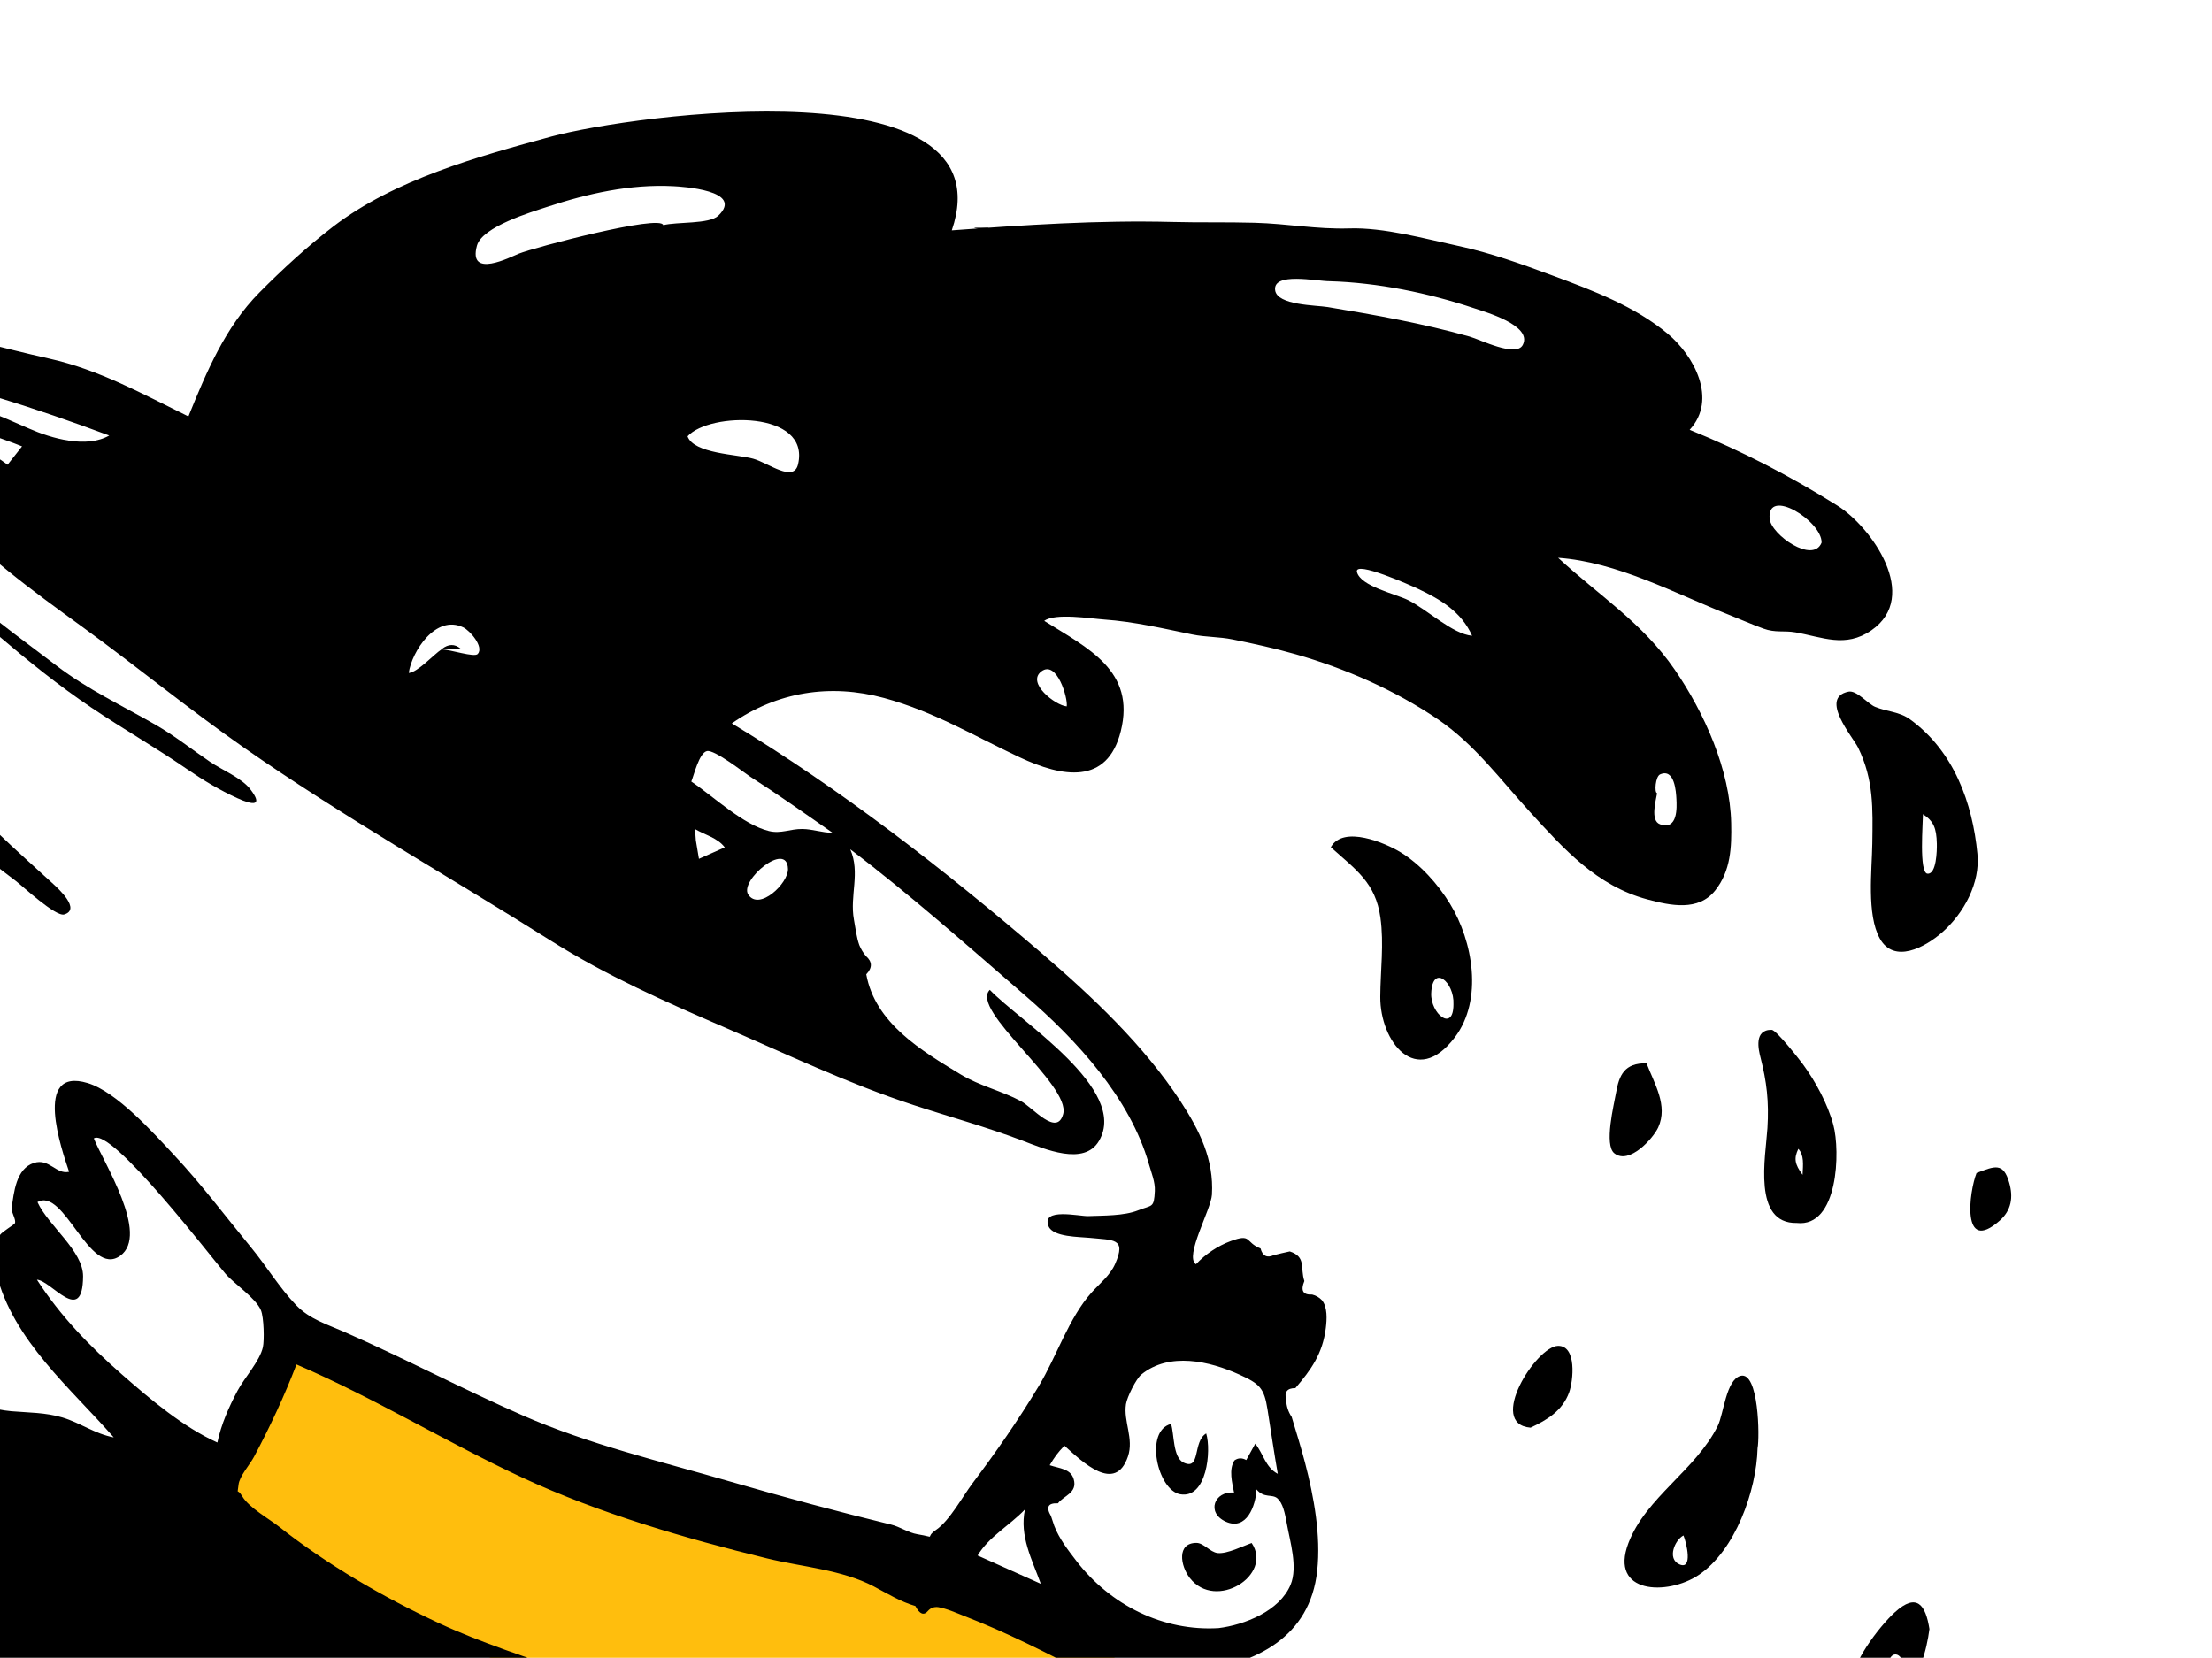 <svg width="495" height="371" viewBox="0 0 495 371" fill="none" xmlns="http://www.w3.org/2000/svg">
<path fill-rule="evenodd" clip-rule="evenodd" d="M257.701 378.662C253.817 376.015 245.873 366.538 241.711 364.348C232.456 359.478 191.228 349.905 189.887 349.339C187.846 348.478 174.582 345.468 166.855 343.566C148.708 339.1 83.68 310.255 66.54 302.859C64.352 308.617 46.289 334.034 49.388 336.639C59.59 345.215 77.877 355.893 89.695 362.039C99.254 367.009 109.378 371.122 119.598 374.481C131.202 378.294 139.167 382.383 150.732 386.284C162.11 390.122 148.513 402.126 142.669 404.606C136.115 407.388 125.963 408.8 119.267 411.212C131.057 429.537 140.959 451.778 142.94 473.729C143.417 479.012 147.444 483.856 153.994 482.274C157.374 481.458 188.562 477.304 193.647 476.144C227.597 468.402 288.542 427.858 272.848 386.284C269.252 387.944 261.043 380.94 257.701 378.662Z" fill="#FFBE0D"/>
<path fill-rule="evenodd" clip-rule="evenodd" d="M238.708 158.086C236.172 157.872 229.615 152.806 233.055 150.244C236.527 147.658 239.022 156.322 238.708 158.086ZM370.823 177.516C370.16 177.399 370.45 173.771 371.493 173.308C374.788 171.845 375.066 177.342 375.146 178.813C375.247 180.67 375.479 185.899 371.474 184.465C369.199 183.652 370.61 178.908 370.823 177.516ZM176.332 194.465C176.421 197.703 169.879 203.93 167.44 200.195C165.388 197.057 176.164 188.019 176.332 194.465ZM407.637 121.43C405.741 126.265 396.367 119.676 396.018 116.129C395.303 108.865 407.734 116.597 407.637 121.43ZM329.426 142.277C325.061 141.919 319.316 136.368 315.106 134.295C312.257 132.892 304.506 131.219 303.663 128.034C302.929 125.266 316.082 131.191 317.204 131.717C322.364 134.134 327.017 136.89 329.426 142.277ZM1.691 104.004C-1.788 101.313 -6.018 99.578 -10.479 99.691C-12.707 99.748 -17.354 101.142 -17.528 97.29C-17.812 91.026 1.86 98.665 4.934 99.894C3.853 101.265 2.772 102.634 1.691 104.004ZM218.766 348.111C221.319 343.872 225.91 341.421 229.363 337.805C228.098 343.743 230.951 349.024 232.911 354.445C228.195 352.334 223.481 350.222 218.766 348.111ZM-224.544 438.48C-225.952 433.772 -227.36 429.09 -229.006 424.454C-230.846 419.263 -231.761 418.813 -227.355 415.184C-223.7 422.094 -220.043 429.004 -216.386 435.916C-218.989 437.022 -221.706 438.099 -224.544 438.48ZM153.868 97.651C158.709 92.195 181.397 91.852 178.589 103.895C177.609 108.1 172.032 103.633 168.537 102.653C165.069 101.68 155.25 101.55 153.868 97.651ZM154.7 174.905C155.287 173.513 156.458 168.487 158.197 168.09C159.891 167.704 166.575 172.976 167.832 173.781C174.1 177.797 180.209 182.117 186.317 186.375C183.978 186.375 181.855 185.542 179.53 185.524C176.768 185.501 174.787 186.635 172.094 185.988C166.307 184.599 159.591 178.187 154.7 174.905ZM148.429 50.396C147.885 47.9 119.52 55.393 116.111 56.765C114.254 57.511 104.671 62.492 106.73 54.985C107.902 50.709 118.976 47.449 122.525 46.277C131.546 43.299 141.058 41.181 150.664 41.672C152.53 41.767 166.656 42.582 160.757 48.261C158.724 50.216 151.438 49.6 148.429 50.396ZM142.219 393.312C136.935 395.912 131.539 397.901 126.015 399.935C123.561 400.837 119.738 403.203 117.031 402.609C114.814 402.121 114.104 398.745 112.939 396.484C108.68 388.216 103.595 381.545 97.29 374.728C100.217 372.593 115.079 382.011 118.757 383.402C122.439 384.794 125.912 386.196 129.515 387.859C132.907 389.425 139.601 390.825 142.219 393.312ZM48.646 322.828C40.944 319.343 33.644 313.162 27.327 307.629C20.074 301.275 13.572 294.616 8.262 286.394C11.458 286.557 18.512 296.835 18.59 285.646C18.631 279.938 10.809 274.316 8.381 269.021C14.421 265.612 19.956 285.985 26.885 281.047C33.56 276.288 23.027 259.928 20.998 254.766C24.914 252.161 47.223 281.32 50.452 285.052C52.471 287.387 57.247 290.496 58.387 293.221C59.065 294.842 59.163 299.989 58.834 301.481C58.151 304.6 54.691 308.336 53.15 311.241C51.2 314.918 49.501 318.74 48.646 322.828ZM-269.766 427.957C-263.105 418.556 -269.985 414.456 -275.401 406.653C-279.732 400.411 -283.718 393.531 -286.463 386.56C-293.33 369.127 -299.526 352.919 -302.917 334.477C-298.25 336.607 -295.332 344.716 -292.997 348.988C-289.858 354.732 -287.096 360.761 -283.607 366.327C-277.077 376.741 -270.666 387.85 -262.36 396.877C-258.597 400.967 -255.41 405.569 -251.068 409.256C-249.085 410.939 -245.29 412.322 -243.828 414.427C-242.449 416.415 -243.992 417.686 -243.468 420.06C-242.93 422.496 -240.466 425.094 -239.408 427.44C-238.019 430.521 -236.726 433.609 -235.176 436.622C-233.485 439.907 -233.023 441.625 -232.567 444.837C-232.069 448.348 -233.597 448.712 -230.531 451.947C-236.087 454.397 -241.643 456.847 -247.199 459.297C-249.073 460.124 -250.948 460.95 -252.824 461.777C-253.219 461.036 -253.614 460.296 -254.01 459.555C-255.536 458.072 -256.94 454.414 -257.814 452.455C-261.464 444.281 -265.587 436.075 -269.766 427.957ZM266.757 388.492C282.533 430.026 227.096 464.997 192.97 472.732C188.243 473.802 183.631 475.205 178.926 476.355C173.795 477.609 169.24 477.36 164.119 477.885C160.045 478.301 158.103 481.45 154.264 482.317C147.849 483.766 148.241 478.945 147.782 473.779C145.834 451.876 134.656 430.743 122.825 412.467C128.229 410.533 133.584 408.423 138.919 406.307C143.484 404.494 150.475 399.401 155.382 399.131C159.012 398.933 164.543 402.033 168.068 403.393C173.939 405.658 179.827 407.588 185.946 409.133C196.646 411.835 208.553 415.517 219.625 415.796C222.817 415.877 231.573 417.364 233.87 415.391C238.25 411.629 232.17 408.494 228.503 407.151C206.651 399.149 183.448 395.747 161.532 387.542C150.256 383.319 139.095 378.604 127.746 374.444C117.964 370.859 107.718 367.684 98.265 363.274C85.781 357.452 73.242 350.198 62.432 341.652C60.268 339.943 55.734 337.402 54.251 334.924C52.945 332.743 53.108 334.919 53.379 332.273C53.574 330.373 55.899 327.799 56.855 326.004C60.417 319.312 63.637 312.437 66.344 305.355C83.589 312.752 99.995 322.82 116.986 330.724C134.087 338.681 153.378 344.294 171.673 348.77C179.46 350.676 188.412 351.278 195.553 355.043C198.588 356.642 201.588 358.492 204.838 359.418C205.797 361.259 206.742 361.62 207.673 360.5C208.256 359.846 209.01 359.569 209.935 359.67C211.923 360.007 213.95 360.946 215.81 361.667C225.219 365.315 234.229 369.883 243.162 374.544C247.396 376.751 251.739 378.926 255.791 381.448C257.963 382.8 259.909 384.163 261.686 386.019C263.817 388.245 263.309 390.074 266.757 388.492ZM-88.237 141.886C-92.223 141.951 -95.857 139.792 -100.014 139.912C-106.552 140.101 -111.727 145.17 -115.521 150.057C-123.03 159.73 -121.115 171.397 -117.343 182.221C-115.539 187.394 -113.061 192.359 -109.965 196.887C-107.225 200.895 -102.326 204.687 -100.413 209.151C-97.258 216.511 -103.623 213.381 -107.519 211.809C-112.419 209.831 -117.012 207.372 -121.171 204.06C-139.706 189.298 -153.806 168.779 -158.529 145.214C-160.833 133.717 -160.655 120.277 -152.646 110.893C-145.325 102.313 -132.685 99.509 -121.88 101.1C-110.201 102.821 -99.616 107.768 -90.106 114.136C-87.344 115.986 -84.814 118.006 -82.221 120.075C-78.818 122.79 -76.779 122.861 -77.63 127.116C-78.263 130.28 -79.985 133.557 -81.095 136.593C-83.174 142.278 -82.415 143.749 -88.237 141.886ZM-100.947 239.901L-100.141 241.279C-105.702 241.544 -110.881 236.638 -115.619 234.243C-121.775 231.131 -127.24 226.885 -132.634 222.597C-142.146 215.035 -151.783 206.513 -158.863 196.585C-174.735 174.33 -189.153 146.116 -184.821 117.9C-180.154 87.49 -153.555 75.784 -125.213 79.809C-112.441 81.623 -101.038 87.326 -89.607 93.115C-83.846 96.033 -78.983 99.819 -73.705 103.484C-70.966 105.387 -68.466 105.634 -68.288 108.96C-68.153 111.467 -72.487 117.136 -73.659 119.408C-88.01 104.768 -103.477 92.656 -125.15 91.907C-150.935 91.017 -166.182 115.466 -166.069 138.877C-165.958 161.837 -156.056 183.922 -140.269 200.423C-133.095 207.922 -126.255 213.939 -117.446 219.412C-113.054 222.141 -109.815 224.59 -104.905 226.402C-101.432 227.684 -101.794 227.008 -100.908 230.223C-100.156 232.952 -100.924 237.067 -100.947 239.901ZM39.159 551.837C39.495 555.975 40.336 560.048 41.272 564.084C41.608 565.533 43.501 570.108 43.169 571.738C42.62 574.431 43.35 572.7 40.99 574.104C38.529 575.571 35.664 575.482 32.969 575.928C31.305 576.203 25.211 579.071 24.186 578.619C22.394 577.827 22.451 575.034 20.484 573.928C17.805 572.419 13.857 573.711 11.33 574.892C4.574 578.043 -0.068 584.567 -6.606 588.138C-18.216 594.479 -31.992 597.989 -44.945 599.437C-51.962 600.222 -59.143 601.599 -66.073 599.956C-71.533 598.66 -78.629 598.779 -81.597 592.921C-55.221 585.667 -14.962 576.79 -4.533 546.521C1.136 551.661 10.611 548.893 17.462 548.183C24.999 547.403 31.735 547.584 38.627 544.148C39.132 546.85 39.285 549.091 39.159 551.837ZM272.694 364.365C260.278 365.116 248.507 359.24 240.866 349.326C238.985 346.884 237.056 344.392 235.927 341.499C235.682 340.766 235.438 340.032 235.193 339.299C234.008 337.275 234.527 336.319 236.749 336.433C238.001 334.716 241.176 334.139 240.273 331.026C239.593 328.678 237.083 328.64 234.901 327.901C235.988 326.076 236.637 325.16 238.193 323.536C242.234 327.172 249.568 334.307 252.408 325.955C253.772 321.946 251.371 318.113 251.966 314.246C252.211 312.646 254.239 308.56 255.414 307.603C261.673 302.508 270.689 304.616 277.33 307.616C281.907 309.683 282.891 310.654 283.638 315.393C284.397 320.213 285.1 325.029 285.941 329.835C283.195 328.404 282.694 325.312 280.903 323.085C280.232 324.307 279.562 325.53 278.888 326.751C277.943 326.221 277.06 326.249 276.241 326.836C274.916 328.874 275.75 331.895 276.157 334.032C271.738 333.619 269.87 338.55 274.325 340.547C278.941 342.616 281.022 336.976 281.179 333.323C282.901 335.38 284.67 334.279 285.87 335.336C287.07 336.393 287.542 338.595 287.969 341.007C288.67 344.97 290.465 350.688 288.805 354.664C286.339 360.568 278.479 363.641 272.694 364.365ZM-87.098 174.706C-82.99 180.419 -75.984 187.898 -74.52 194.801C-79.045 192.146 -88.612 179.368 -91.077 189.547C-92.492 195.389 -85.235 202.351 -83.453 208.008C-90.589 205.66 -95.672 198.306 -100.125 192.631C-105.802 185.395 -111.599 175.856 -113.049 166.655C-114.221 159.209 -109.055 152.27 -101.38 151.54C-97.46 151.166 -93.367 151.789 -89.579 152.698C-87.852 153.112 -85.276 153.626 -83.734 154.552C-81.799 155.713 -81.534 158.435 -79.711 156.171C-77.289 160.736 -74.867 165.302 -72.445 169.866C-74.855 168.991 -79.774 165.279 -82.408 165.663C-86.255 166.224 -87.046 171.812 -87.098 174.706ZM297.575 62.938C308.346 63.256 319.604 65.55 329.801 68.959C332.333 69.806 343.015 72.82 340.766 77.189C339.279 80.077 331.262 75.996 328.838 75.316C318.452 72.399 307.756 70.475 297.117 68.72C294.541 68.295 285.802 68.337 285.351 64.96C284.799 60.84 294.534 62.934 297.575 62.938ZM4.44 532.888C10.278 533.601 15.884 533.334 21.728 532.619C26.645 532.017 31.654 530.004 36.547 530.004C36.547 535.242 36.902 535.275 31.376 536.396C27.519 537.178 23.606 537.618 19.708 538.163C12.845 539.123 5.226 541.817 -1.722 540.433C-1.553 539.523 -1.021 533.385 -0.302 532.778C0.104 532.437 3.851 532.893 4.44 532.888ZM98.795 145.337C97.162 146.377 93.41 150.524 91.465 150.598C92.16 145.796 97.517 137.436 103.669 140.403C105.176 141.131 108.343 144.754 106.911 146.352C106.146 147.206 100.795 145.342 98.795 145.337ZM155.713 188.053C155.654 187.216 155.594 186.38 155.532 185.543C157.789 186.87 160.584 187.498 162.188 189.637C160.262 190.49 158.338 191.345 156.411 192.199C156.178 190.817 155.946 189.435 155.713 188.053ZM-22.072 315.536C-32.737 319.271 -42.516 324.259 -50.366 332.727C-57.152 340.049 -60.342 352.951 -61.998 362.549C-66.097 386.3 -58.188 408.315 -52.972 431.036C-50.327 442.563 -46.377 453.654 -42.679 464.882C-39.45 474.687 -36.681 484.955 -32.223 494.278C-28.444 502.183 -23.616 509.977 -20.291 518.178C-18.502 522.591 -15.602 537.735 -8.812 532.979C-6.959 537.824 -6.508 537.412 -8.489 540.777C-9.923 543.214 -14.786 546.596 -17.082 548.58C-23.197 553.868 -30.944 558.226 -38.118 561.929C-51.26 568.711 -65.346 573.785 -78.879 579.968C-84.862 582.704 -91.35 585.935 -90.007 593.762C-88.882 600.323 -85.086 605.298 -79.164 608.218C-73.606 610.959 -65.653 613.076 -59.538 613.935C-55.909 614.446 -55.077 612.936 -52.118 612.414C-48.826 611.834 -44.983 612.955 -41.587 612.927C-26.338 612.794 -12.988 608.957 -0.666 600.115C3.737 596.955 10.219 588.383 15.981 588.384C18.927 588.384 18.305 590.174 20.896 591.224C24.094 592.519 29.603 590.074 32.746 589.5C39.444 588.278 46.254 587.036 50.714 581.268C55.535 575.034 53.821 567.312 51.749 560.39C49.413 552.586 45.484 544.669 43.814 536.748C43.407 534.821 43.033 531.229 43.446 529.268C44.088 526.227 47.159 524.412 47.251 521.118C47.28 520.116 45.846 518.795 45.595 517.761C45.042 515.49 45.127 513.133 44.9 510.821C44.493 506.698 43.552 502.747 42.904 498.672C41.429 489.399 38.521 481.128 35.706 472.193C32.975 463.521 30.376 457.068 25.096 449.56C22.363 445.671 13.219 431.817 17.684 427.831C23.796 439.835 30.942 449.197 40.295 458.754C47.449 466.064 54.443 475.891 63.396 481.096C73.24 486.821 85.269 490.188 96.14 493.215C101.31 494.653 105.6 497.845 111.174 498.436C117.215 499.074 123.363 498.321 129.279 496.974C130.944 496.595 135.747 494.036 137.254 494.199C139.474 494.441 142.667 498.397 145.103 499.124C151.033 500.893 155.083 497.514 159.58 494.391C164.462 491.002 165.939 490.159 171.572 489.751C178.471 489.252 185.181 486.821 191.967 485.331C203.898 482.714 214.039 477.409 224.884 471.855C237.316 465.491 247.949 456.713 257.319 446.345C271.094 431.101 290.277 388.861 267.776 374.072C281.022 372.273 293.154 366.489 294.769 351.496C295.613 343.65 294.025 334.96 292.052 327.398C291.152 323.945 290.078 320.514 289.049 317.097C288.275 315.942 287.865 314.68 287.822 313.307C287.347 311.529 288.032 310.643 289.878 310.651C293.367 306.572 295.99 302.971 296.695 297.179C296.917 295.343 297.116 292.529 295.81 290.968C295.206 290.341 294.477 289.921 293.625 289.711C291.58 289.828 291.003 288.82 291.891 286.69C290.899 283.671 292.371 281.319 288.63 280.059C287.43 280.314 286.237 280.594 285.047 280.895C283.53 281.587 282.543 281.086 282.084 279.396C278.559 278.016 280.185 275.977 275.396 277.752C272.498 278.826 269.74 280.676 267.63 282.929C264.983 281.229 271.004 270.724 271.205 267.373C271.681 259.473 268.415 252.941 264.165 246.452C255.906 233.843 244.377 222.999 233.009 213.243C211.232 194.559 188.356 176.772 163.767 161.886C173.911 154.841 185.761 152.932 197.831 156.206C208.958 159.224 217.977 164.706 228.219 169.501C237.707 173.942 247.779 175.766 250.805 163.648C254.194 150.073 243.38 145.034 233.679 138.947C236.101 137.14 244.075 138.432 247.092 138.646C253.809 139.12 260.234 140.637 266.762 141.979C269.893 142.621 272.769 142.476 275.871 143.106C280.482 144.042 285.297 145.091 289.962 146.424C301.062 149.599 312.079 154.416 321.669 160.908C329.959 166.515 335.71 174.433 342.388 181.726C350.005 190.042 357.304 198.224 368.596 201.268C373.883 202.693 380.085 203.987 383.834 199.265C387.322 194.873 387.516 189.581 387.402 184.211C387.15 172.352 381.42 159.535 374.755 149.844C367.521 139.324 357.832 133.299 348.676 124.831C361.909 125.777 374.698 132.753 386.867 137.574C389.428 138.589 392.013 139.729 394.588 140.668C397.334 141.67 399.153 141.057 401.783 141.515C407.787 142.563 412.943 145.093 418.783 141.059C429.831 133.428 418.762 117.905 411.156 113.142C400.56 106.509 389.781 100.923 378.109 96.191C384.428 89.337 379.031 79.555 373.207 74.693C365.837 68.54 356.453 65.014 347.573 61.72C340.55 59.115 333.653 56.614 326.357 55.046C318.688 53.399 309.72 50.882 301.938 51.123C294.639 51.349 288.168 50.064 280.776 49.858C274.625 49.687 268.461 49.835 262.312 49.675C245.766 49.248 229.159 50.364 212.989 51.554C225.801 14.089 141.41 25.659 123.406 30.552C107.044 35 88.296 40.16 74.553 50.713C68.731 55.183 63.201 60.265 58.035 65.48C50.413 73.174 46.194 83.25 42.163 93.195C31.938 88.186 22.16 82.728 10.972 80.244C0.326 77.881 -10.579 74.679 -21.287 72.894C-29.429 71.537 -41.246 70.616 -48.098 76.364C-55.539 82.609 -59.416 92.325 -63.859 100.647C-85.192 80.404 -108.988 65.637 -139.404 66.618C-169.167 67.58 -188.74 93.282 -192.348 121.134C-196.322 151.824 -182.651 183.893 -164.12 207.659C-155.811 218.317 -147.213 228.61 -136.028 236.562C-130.482 240.504 -124.631 244.822 -118.55 247.9C-115.517 249.434 -112.202 250.82 -109.018 252.001C-107.581 252.534 -106.102 253.068 -104.608 253.43C-100.341 254.465 -101.17 253.083 -99.583 256.818C-98.295 259.851 -98.454 265.068 -97.903 268.396C-97.273 272.201 -96.898 276.057 -95.978 279.809C-94.385 286.313 -92.725 292.658 -90.729 299.01C-86.95 311.03 -81.865 323.145 -75.636 334.11C-80.919 336.404 -88.316 336.635 -93.962 337.331C-100.072 338.083 -106.19 339.663 -112.537 341.438C-125.254 344.994 -136.618 347.995 -148.711 353.319C-161.265 358.845 -172.454 367.097 -184.542 373.665C-195.659 379.705 -206.895 387.269 -217.219 394.52C-219.675 396.245 -221.195 397.744 -223.151 399.929C-225.151 402.161 -225.788 402.597 -228.178 404.531C-229.256 405.402 -232.391 409.799 -233.621 409.961C-235.825 410.253 -235.487 408.608 -237.217 406.312C-240.829 401.517 -245.868 397.803 -249.455 392.887C-252.447 388.789 -255.568 384.638 -258.765 381.113C-266.505 372.583 -272.918 363.128 -278.42 352.902C-281.284 347.578 -284.299 342.511 -287.409 337.487C-290.505 332.485 -296.009 325.882 -302.175 326.178C-301.679 323.631 -300.104 323.207 -302.822 321.649C-304.573 320.645 -307.981 322.263 -309.331 323.282C-312.902 325.98 -313.06 331.216 -312.835 335.149C-312.255 345.284 -310.134 355.288 -307.178 364.871C-303.625 376.391 -299.172 386.555 -294.313 397.55C-290.443 406.309 -285.639 417.892 -276.011 421.889C-282.477 431.121 -279.372 438.644 -275.051 448.445C-271.893 455.61 -267.721 463.014 -261.367 467.755C-254.204 473.101 -246.435 468.566 -238.944 465.034C-234.42 462.899 -220.584 457.863 -223.398 451.295C-219.942 450.834 -217.768 448.324 -214.622 447.551C-211.291 446.733 -211.863 448.086 -208.34 448.593C-205.638 448.981 -201.596 446.562 -199.053 445.696C-194.803 444.25 -190.567 442.768 -186.323 441.307C-174.379 437.193 -162.636 433.143 -150.575 429.847C-128.133 423.714 -105.413 420.236 -83.05 414.76C-78.567 413.663 -74.109 412.603 -69.442 411.724C-68.478 411.543 -63.477 411.264 -62.869 410.233C-61.805 408.425 -65.077 398.307 -65.358 396.245C-67.201 382.71 -66.599 367.892 -64.002 354.511C-62.924 348.948 -58.107 341.745 -58.148 336.315C-58.177 332.673 -61.405 328.695 -63.3 325.396C-67.988 317.237 -72.899 308.423 -76.372 299.933C-81.688 286.945 -84.945 272.285 -87.293 258.375C-88.516 251.123 -89.94 243.261 -90.273 235.926C-90.527 230.334 -90.068 224.469 -90.879 218.742C-87.784 219.036 -83.406 220.639 -80.618 218.922C-77.098 216.756 -76.153 210.572 -76.602 206.879C-64.55 208.983 -64.95 197.552 -65.696 188.614C-43.913 188.614 -71.81 156.245 -75.295 149.294C-76.897 146.098 -76.85 149.688 -76.142 144.745C-75.831 142.572 -74.346 140.165 -73.506 138.167C-71.676 133.806 -69.696 129.512 -67.582 125.282C-63.115 116.346 -58.056 107.711 -52.534 99.386C-47.564 102.85 -43.083 106.95 -38.932 111.349C-41.595 104.385 -49.73 95.758 -46.251 87.85C-43.025 80.52 -32.253 81.028 -25.891 82.368C-8.605 86.013 7.975 91.322 24.443 97.468C19.342 100.393 11.532 98.133 6.463 95.896C0.186 93.126 -6.563 90.219 -13.327 88.752C-19.227 87.472 -26.974 87.909 -25.27 95.855C-23.887 102.293 -17.59 108.493 -13.435 113.307C-4.28 123.914 7.199 132.124 18.475 140.328C30.596 149.147 42.275 158.729 54.549 167.291C76.737 182.772 100.594 196.226 123.518 210.676C135.43 218.184 148.929 224.226 161.847 229.791C176.058 235.913 189.683 242.467 204.428 247.301C212.615 249.987 220.731 252.197 228.776 255.253C233.82 257.167 242.602 261.004 245.934 255.319C252.701 243.772 228.211 228.586 221.5 221.526C216.871 226.023 239.701 242.777 237.914 249.324C236.51 254.469 231.08 247.826 228.457 246.423C224.22 244.157 219.201 243.018 214.942 240.432C206.206 235.128 195.849 229.012 193.854 218.049C195.242 216.584 195.225 215.233 193.802 213.993C193.169 213.24 192.666 212.413 192.296 211.51C191.675 209.788 191.425 207.63 191.092 205.803C190.109 200.404 192.577 195.348 190.271 190.064C203.733 200.265 216.674 211.788 229.454 222.831C240.917 232.736 252.878 245.706 257.09 260.486C257.63 262.38 258.527 264.529 258.429 266.527C258.237 270.451 257.845 269.605 254.684 270.866C251.522 272.128 246.919 272.019 243.519 272.153C241.581 272.229 232.926 270.177 234.647 274.429C235.639 276.881 241.639 276.788 243.787 277.015C249.179 277.584 252.103 277 249.549 282.844C248.403 285.463 246.084 287.238 244.264 289.265C239.199 294.905 236.449 303.556 232.465 310.182C227.926 317.731 222.937 324.91 217.636 331.94C215.448 334.841 212.524 340.293 209.492 342.363C206.66 344.296 209.992 344.137 205.289 343.351C203.238 343.01 201.38 341.676 199.419 341.199C187.693 338.342 175.641 335.122 163.514 331.596C148.004 327.086 131.726 323.24 116.928 316.745C103.671 310.925 90.513 303.997 77.117 298.103C73.205 296.383 69.298 295.242 66.257 292.076C62.587 288.255 59.549 283.253 56.164 279.146C50.407 272.16 45.102 265.054 38.905 258.434C34.293 253.507 26.119 244.35 19.611 242.383C7.246 238.649 13.865 257.482 15.463 262.241C12.557 262.901 11.029 259.173 7.617 260.245C3.533 261.53 3.11 266.962 2.6 270.365C2.464 271.272 3.692 272.967 3.318 273.775C3.191 274.051 0.526 275.627 0.012 276.357C-1.854 279.011 -1.487 282.238 -0.78 285.099C2.879 299.921 15.885 310.745 25.451 321.678C21.171 320.868 17.999 318.43 13.96 317.221C10.168 316.087 6.357 316.146 2.535 315.821C-1.466 315.48 -5.31 313.983 -9.403 313.907C-13.699 313.827 -17.812 315.051 -22.072 315.536Z" fill="black"/>
<path fill-rule="evenodd" clip-rule="evenodd" d="M430.321 182.215C432.679 183.757 433.344 185.269 433.426 188.826C433.458 190.285 433.358 195.727 431.319 195.522C429.406 195.329 430.321 184.086 430.321 182.215ZM442.506 191.079C441.407 179.679 437.236 168.088 427.425 160.985C424.998 159.228 422.253 159.291 419.594 158.182C417.996 157.516 415.471 154.421 413.657 154.788C406.978 156.139 414.694 165.014 415.824 167.348C419.326 174.581 419.089 180.936 418.985 188.738C418.905 194.668 417.673 204.666 420.662 210.033C423.849 215.748 430.761 212.037 434.619 208.654C439.489 204.384 443.166 197.583 442.506 191.079Z" fill="black"/>
<path fill-rule="evenodd" clip-rule="evenodd" d="M325.258 224.766C325.258 231.128 320.094 226.821 320.279 222.296C320.549 215.635 325.498 219.737 325.258 224.766ZM297.809 189.6C303.46 194.682 307.819 197.533 308.908 205.348C309.732 211.267 308.913 217.13 308.878 223.092C308.819 233.086 316.889 243.593 325.574 232.137C331.909 223.781 329.637 210.641 324.471 202.243C321.76 197.837 317.89 193.478 313.42 190.732C310.057 188.666 300.599 184.6 297.809 189.6Z" fill="black"/>
<path fill-rule="evenodd" clip-rule="evenodd" d="M376.726 343.629C377.381 345.179 378.919 351.507 375.781 350.076C373.011 348.811 374.805 344.617 376.726 343.629ZM393.306 324.091C393.79 321.711 393.593 306.793 389.484 307.911C386.256 308.789 385.723 316.425 384.408 319.083C379.512 328.979 368.273 335.143 364.398 345.357C360.072 356.764 373.151 357.119 380.09 352.499C388.307 347.029 393.062 333.636 393.306 324.091Z" fill="black"/>
<path fill-rule="evenodd" clip-rule="evenodd" d="M403.38 262.922C401.596 260.514 401.416 259.228 402.432 257.098C403.732 258.511 403.501 260.531 403.38 262.922ZM402.089 273.693C411.386 274.734 411.851 257.601 410.259 251.718C408.991 247.034 406.265 242 403.459 238.182C402.893 237.412 397.517 230.49 396.464 230.473C392.421 230.41 393.532 234.978 393.968 236.679C395.341 242.037 395.886 246.515 395.516 252.456C395.119 258.813 392.11 273.904 402.089 273.693Z" fill="black"/>
<path fill-rule="evenodd" clip-rule="evenodd" d="M-20.027 125.319C-6.734 136.467 5.887 148.537 20.341 158.288C27.414 163.06 34.808 167.282 41.866 172.132C45.461 174.603 49.129 176.814 53.117 178.63C56.639 180.234 58.943 180.443 56.02 176.635C54.066 174.092 49.687 172.319 47.025 170.511C42.93 167.727 39.062 164.638 34.754 162.168C27.159 157.81 19.61 154.293 12.609 148.949C6.394 144.208 -0.016 139.578 -5.947 134.539C-8.49 132.378 -16.923 122.457 -20.027 125.319Z" fill="black"/>
<path fill-rule="evenodd" clip-rule="evenodd" d="M-20.296 165.574C-26.274 170.688 -11.317 184.698 -7.905 187.873C-4.309 191.221 -0.347 194.208 3.565 197.175C4.942 198.22 12.455 205.212 14.362 204.647C18.125 203.533 13.185 198.997 11.9 197.814C7.746 193.984 3.503 190.266 -0.559 186.333C-4.223 182.788 -8.19 179.506 -11.732 175.846C-14.603 172.882 -17.014 167.859 -20.296 165.574Z" fill="black"/>
<path fill-rule="evenodd" clip-rule="evenodd" d="M422.614 371.715C424.175 368.098 426.97 372.114 425.553 373.92C424.213 375.63 422.813 372.41 422.614 371.715ZM431.766 364.573C430.929 359.255 428.995 356.299 424.006 360.838C420.578 363.958 413.683 372.828 414.337 377.664C415.196 384.007 422.182 382.207 425.803 378.89C429.515 375.491 431.154 369.289 431.766 364.573Z" fill="black"/>
<path fill-rule="evenodd" clip-rule="evenodd" d="M342.508 319.5C346.21 317.782 349.648 315.714 351.136 311.61C352.084 308.996 352.879 301.159 348.674 301.195C343.81 301.239 332.673 318.715 342.508 319.5Z" fill="black"/>
<path fill-rule="evenodd" clip-rule="evenodd" d="M368.466 237.963C363.508 237.873 362.334 240.607 361.645 244.536C361.177 247.202 358.906 256.252 361.265 258.105C364.634 260.755 369.995 254.685 371.078 252.302C373.312 247.396 370.224 242.571 368.466 237.963Z" fill="black"/>
<path fill-rule="evenodd" clip-rule="evenodd" d="M442.31 262.512C440.661 266.643 438.804 280.832 447.49 273.17C450.141 270.831 450.541 267.911 449.627 264.7C448.307 260.047 446.385 260.97 442.31 262.512Z" fill="black"/>
<path fill-rule="evenodd" clip-rule="evenodd" d="M214.49 42.434C214.566 44.1 214.643 45.766 214.721 47.426C214.646 45.758 214.568 44.095 214.49 42.434Z" fill="black"/>
<path fill-rule="evenodd" clip-rule="evenodd" d="M270.352 49.383C271.738 49.465 273.125 49.547 274.512 49.628C273.125 49.547 271.738 49.465 270.352 49.383Z" fill="black"/>
<path fill-rule="evenodd" clip-rule="evenodd" d="M236.238 49.647C237.348 49.553 238.458 49.458 239.566 49.364C238.458 49.458 237.349 49.553 236.238 49.647Z" fill="black"/>
<path fill-rule="evenodd" clip-rule="evenodd" d="M217.934 50.966C219.043 51.38 220.152 51.624 221.262 50.972C220.152 50.97 219.043 50.968 217.934 50.966Z" fill="black"/>
<path fill-rule="evenodd" clip-rule="evenodd" d="M316.945 53.244C318.333 53.526 319.719 53.808 321.105 54.088C319.718 53.808 318.332 53.526 316.945 53.244Z" fill="black"/>
<path fill-rule="evenodd" clip-rule="evenodd" d="M393.1 324.492C393.083 325.048 393.067 325.604 393.052 326.156C393.07 325.599 393.084 325.046 393.1 324.492Z" fill="black"/>
<path fill-rule="evenodd" clip-rule="evenodd" d="M2.815 270.41C2.841 269.577 2.867 268.744 2.892 267.914C2.867 268.747 2.841 269.579 2.815 270.41Z" fill="black"/>
<path fill-rule="evenodd" clip-rule="evenodd" d="M266.191 49.659C267.024 49.557 267.856 49.455 268.688 49.352C267.856 49.455 267.024 49.557 266.191 49.659Z" fill="black"/>
<path fill-rule="evenodd" clip-rule="evenodd" d="M129.738 29.083C130.57 28.831 131.403 28.579 132.234 28.327C131.402 28.579 130.57 28.831 129.738 29.083Z" fill="black"/>
<path fill-rule="evenodd" clip-rule="evenodd" d="M412.629 143.492C411.794 143.514 410.958 143.536 410.133 143.559C410.972 143.536 411.801 143.514 412.629 143.492Z" fill="black"/>
<path fill-rule="evenodd" clip-rule="evenodd" d="M292.816 63.229C294.763 63.233 296.706 63.236 298.641 63.239C296.691 63.236 294.754 63.233 292.816 63.229Z" fill="black"/>
<path fill-rule="evenodd" clip-rule="evenodd" d="M276.176 364.124C275.066 364.329 273.956 364.532 272.848 364.735C273.957 364.532 275.066 364.329 276.176 364.124Z" fill="black"/>
<path fill-rule="evenodd" clip-rule="evenodd" d="M103.113 145.193C101.729 144.013 100.342 144.141 98.953 145.18C100.34 145.183 101.726 145.188 103.113 145.193Z" fill="black"/>
<path fill-rule="evenodd" clip-rule="evenodd" d="M155.176 187.207C155.136 186.652 155.097 186.097 155.055 185.543C155.093 186.099 155.134 186.653 155.176 187.207Z" fill="black"/>
<path fill-rule="evenodd" clip-rule="evenodd" d="M280.099 345.319C278.274 345.938 274.602 347.807 272.475 347.56C270.772 347.36 269.368 345.291 267.726 345.293C263.304 345.299 264.123 350.411 266.26 353.155C272.039 360.578 284.951 352.529 280.099 345.319Z" fill="black"/>
<path fill-rule="evenodd" clip-rule="evenodd" d="M262.05 318.668C256.02 320.225 259.023 333.49 264.093 334.402C270.062 335.476 271.102 324.69 269.923 320.792C266.851 322.617 268.753 329.128 264.882 327.329C262.42 326.183 262.794 320.886 262.05 318.668Z" fill="black"/>
</svg>
